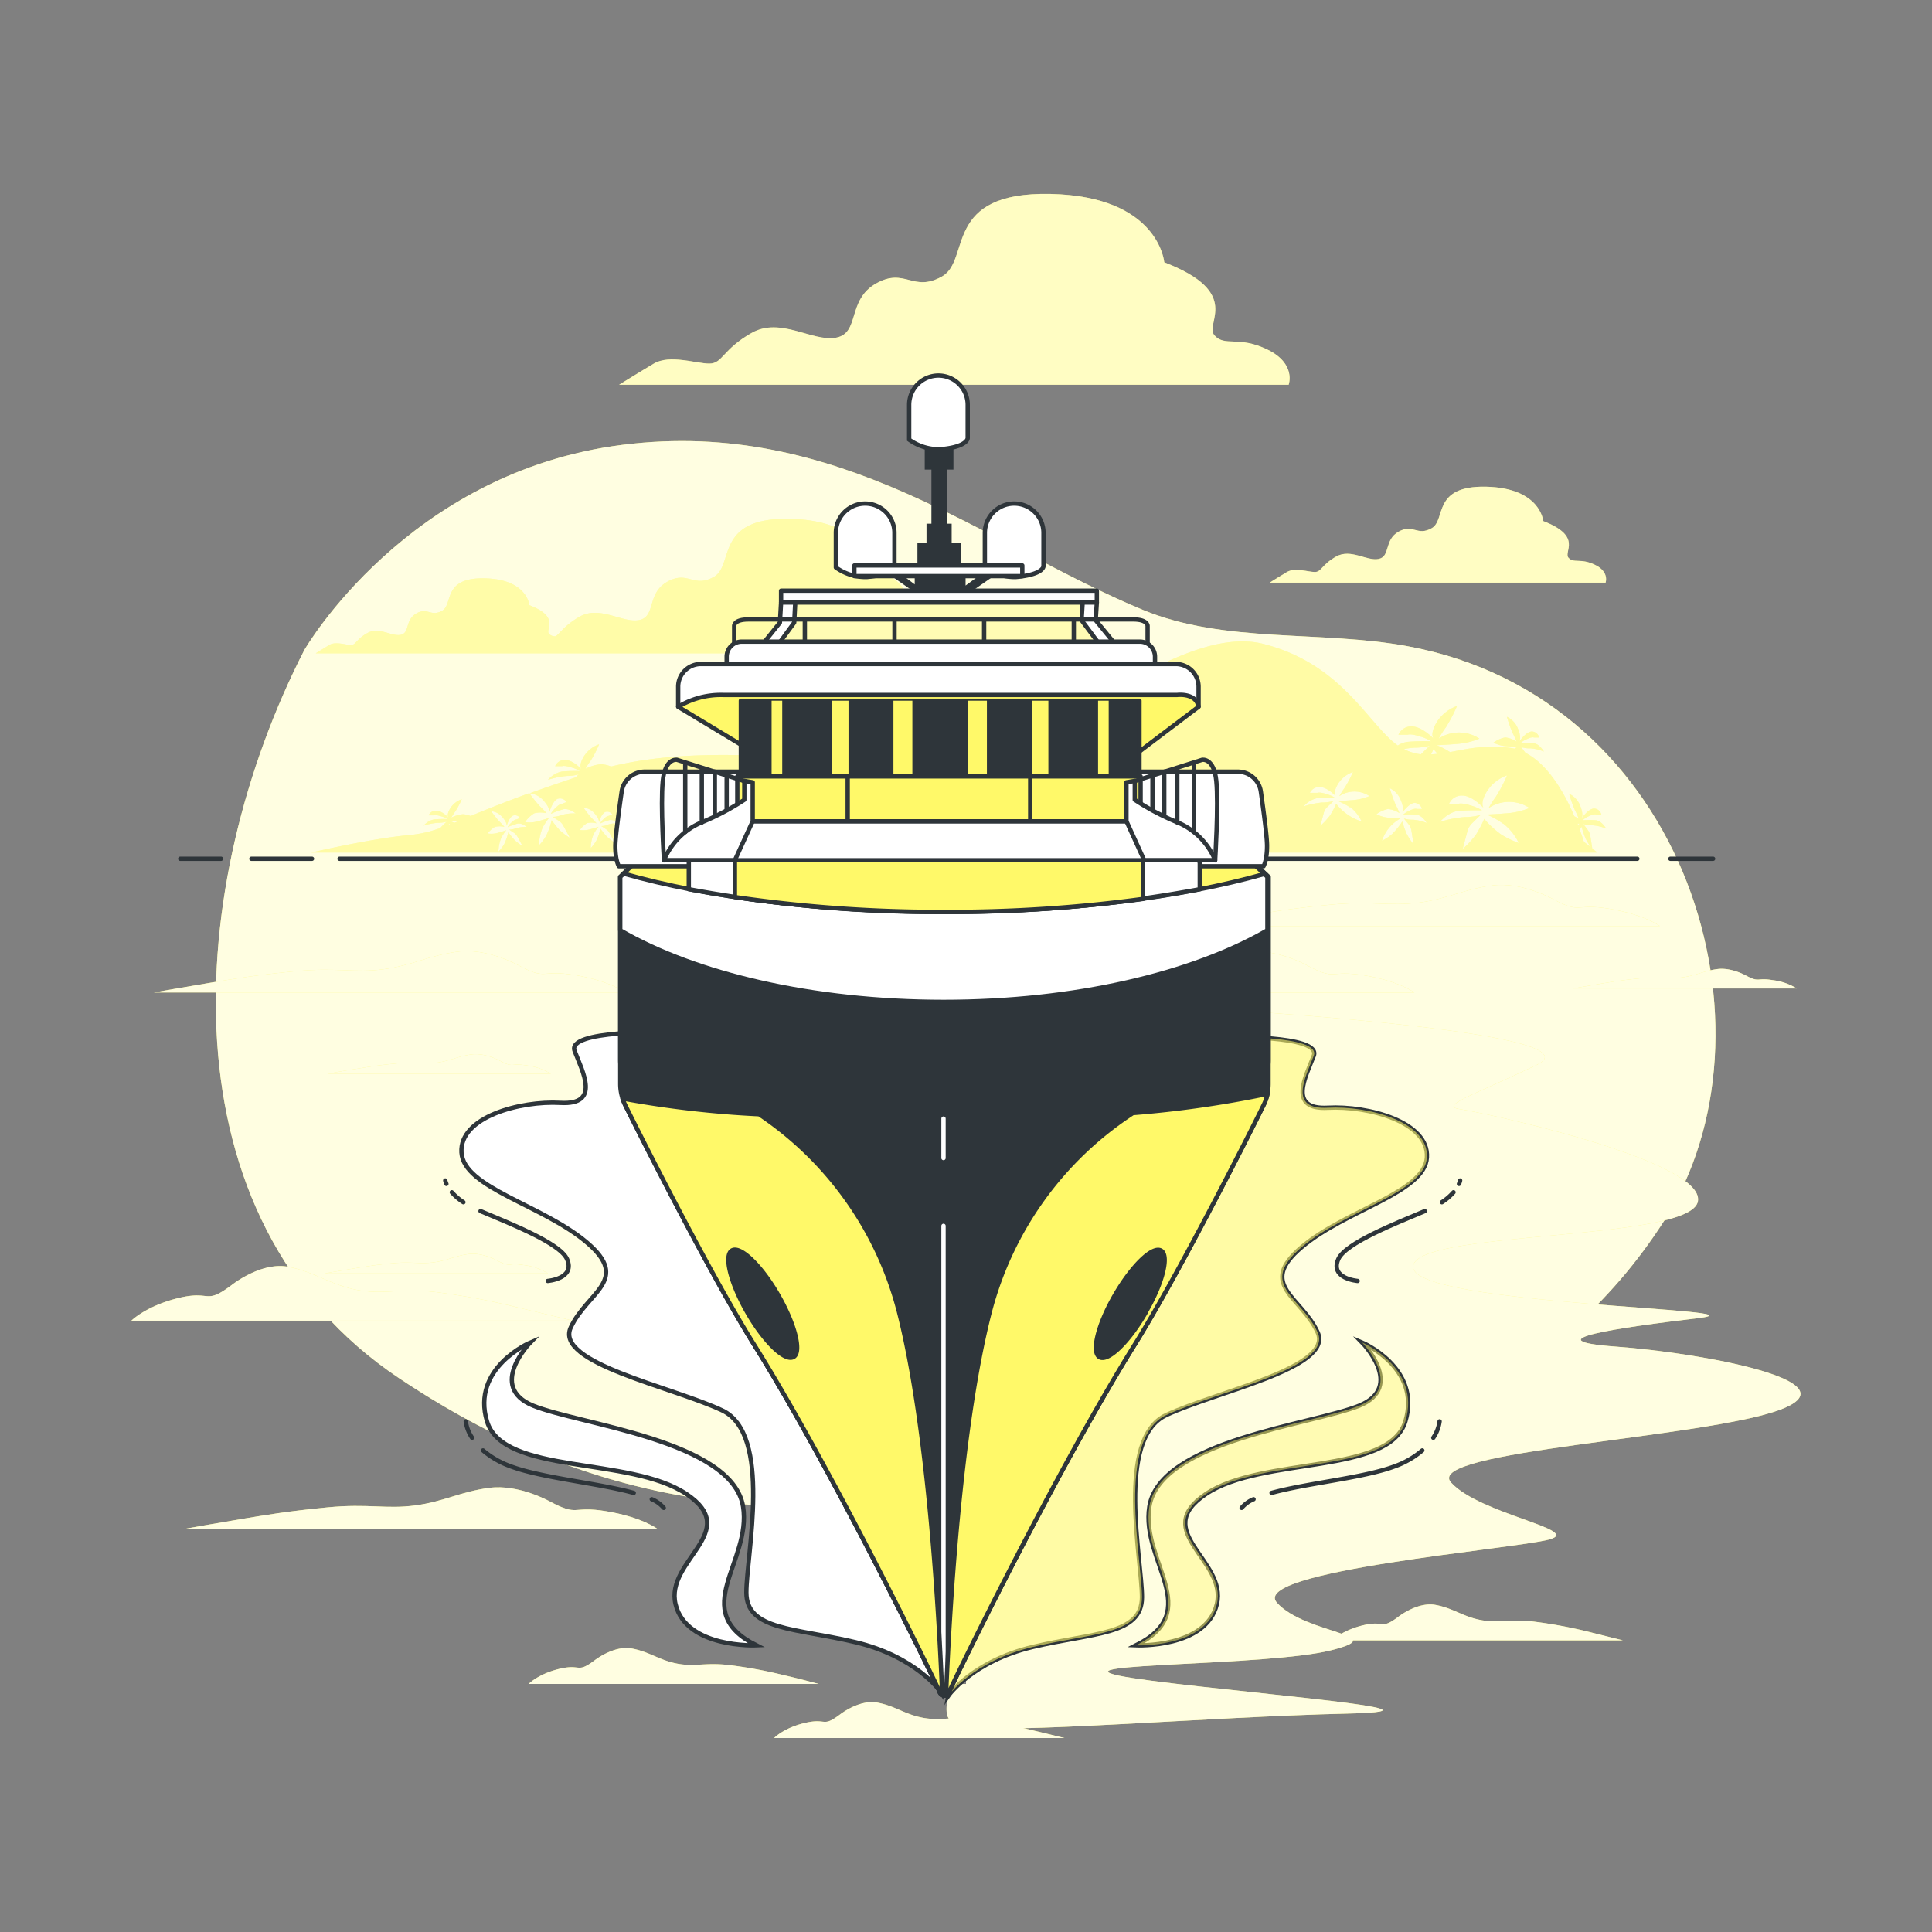 <svg xmlns="http://www.w3.org/2000/svg" xmlns:xlink="http://www.w3.org/1999/xlink" viewBox="0 0 500 500"><rect x="0" y="0" width="500" height="500" fill="#808080" stroke="none"/><defs><clipPath id="freepik--clip-path--inject-71"><polygon points="205.81 155.93 205.54 161.13 201.07 167.26 205.26 167.26 284.93 167.26 279.91 160.52 280.19 155.93 205.81 155.93" style="fill:none"></polygon></clipPath></defs><g id="freepik--background-simple--inject-71"><path d="M103.42,356.77c62.06,41.35,111.67,35.16,182.28,29.72s117.47-27.75,144.87-70.38c31.63-49.24,6.33-135.48-66.23-148.86-22.68-4.2-47.34-.63-68.61-9.43-40.59-16.8-78.7-49.76-134.61-42.7s-82.35,53.09-82.35,53.09C47.77,228.7,41.35,315.42,103.42,356.77Z" style="fill:#FFF969"></path><path d="M103.42,356.77c62.06,41.35,111.67,35.16,182.28,29.72s117.47-27.75,144.87-70.38c31.63-49.24,6.33-135.48-66.23-148.86-22.68-4.2-47.34-.63-68.61-9.43-40.59-16.8-78.7-49.76-134.61-42.7s-82.35,53.09-82.35,53.09C47.77,228.7,41.35,315.42,103.42,356.77Z" style="fill:#fff;opacity:0.8;isolation:isolate"></path></g><g id="freepik--Shadow--inject-71"><path d="M418.16,348.5c-22.1-1.63.82-4.91,21.27-7.36s-72.89-3.28-73.71-13.11,72.07-6.55,73.71-17.19S383.73,287.9,378,287.08s2.46-3.28,19.66-11.46-75.35-13.92-75.35-13.92-58.88-3.23-72.31,3V435.81h-4.25c-1.12,7.58-1.87,9.8,3.7,10.95,10.58,2.16,63.07-2.46,99.1-3.28s-43.41-6.55-59-9.83,38.5-2.46,54.85-6.54-6.55-4.1-13.92-12.32,61.43-13.92,70.44-16.37-18-6.56-25.39-14.75,65.52-11.47,85.17-18.84S440.29,350.12,418.16,348.5Z" style="fill:#FFF969"></path><path d="M148.77,252.34c-9.08-1.51-7.05,1.51-14.62-2.53,0,0-8.06-4.53-15.67-3.53s-11.6,3.53-19.16,4.55-12.1-.51-22.67.5-16.13,2-22.19,3-14.62,2.52-14.62,2.52h122S157.85,253.85,148.77,252.34Z" style="fill:#FFF969"></path><path d="M416.51,235.19c-9.08-1.51-7.07,1.51-14.62-2.52,0,0-8.07-4.53-15.67-3.52s-11.6,3.52-19.16,4.47-12.1-.5-22.68.51-16.13,2-22.18,3-14.62,2.53-14.62,2.53h122S425.57,236.7,416.51,235.19Z" style="fill:#FFF969"></path><path d="M156.93,391.11c-9.07-1.51-7.05,1.51-14.62-2.53,0,0-8.06-4.54-15.67-3.53s-11.59,3.53-19.16,4.55-12.1-.52-22.67.5-16.13,2-22.19,3-14.55,2.52-14.55,2.52h122S166.05,392.62,156.93,391.11Z" style="fill:#FFF969"></path><path d="M134.57,338.52a180.92,180.92,0,0,0-20.78-4c-9.92-1.33-14.16.66-21.27-.67s-10.86-4.64-17.91-6S60,332.54,60,332.54c-7.09,5.31-5.2,1.32-13.69,3.36S34,341.79,34,341.79H148.26S140.24,339.84,134.57,338.52Z" style="fill:#FFF969"></path><path d="M203,433.57A119.8,119.8,0,0,0,189.32,431c-6.52-.88-9.31.43-14-.44s-7.15-3.06-11.81-3.93-9.62,3.06-9.62,3.06c-4.66,3.49-3.42.87-9,2.18s-8.07,3.93-8.07,3.93h75.05S206.65,434.39,203,433.57Z" style="fill:#FFF969"></path><path d="M252.85,445c-6.53-.88-9.32.43-14-.44s-7.16-3.06-11.81-3.93-9.63,3.06-9.63,3.06c-4.66,3.49-3.36.87-9,2.18s-8.07,3.93-8.07,3.93h75.15s-5.29-1.31-9-2.18A119,119,0,0,0,252.85,445Z" style="fill:#FFF969"></path><path d="M397.32,419.72c-6.51-.88-9.31.43-14-.44s-7.14-3.06-11.8-3.93-9.62,3.06-9.62,3.06c-4.66,3.49-3.42.87-9,2.18s-8.07,3.93-8.07,3.93H420l-9-2.24A119.91,119.91,0,0,0,397.32,419.72Z" style="fill:#FFF969"></path><path d="M250,256.87H366.06s-4-3-13.1-4.47-7.06,1.51-14.62-2.53c0,0-8.07-4.54-15.67-3.53s-11.6,3.53-19.15,4.54-12.1-.5-22.69.51-16.13,2-22.18,3c-2.73.45-6,1-8.69,1.48Z" style="fill:#FFF969"></path><path d="M424.62,253.18c-5,.48-7.64.95-10.51,1.43s-6.92,1.2-6.92,1.2H465a15.29,15.29,0,0,0-6.22-2.15c-4.3-.72-3.36.72-6.93-1.2,0,0-3.81-2.15-7.39-1.67s-5.49,1.67-9.07,2.15S429.66,252.7,424.62,253.18Z" style="fill:#FFF969"></path><path d="M128.67,326.23s-3.81-2.15-7.39-1.68-5.5,1.68-9.08,2.15-5.73-.24-10.75.24-7.63,1-10.5,1.44L84,329.56H141.8a15.3,15.3,0,0,0-6.21-2.15C131.35,326.7,132.26,328.13,128.67,326.23Z" style="fill:#FFF969"></path><path d="M136.35,275.74c-4.3-.71-3.35.72-6.91-1.19,0,0-3.83-2.15-7.4-1.67s-5.5,1.67-9.08,2.15-5.73-.25-10.75.23-7.63,1-10.5,1.44-6.93,1.19-6.93,1.19h57.76A15.31,15.31,0,0,0,136.35,275.74Z" style="fill:#FFF969"></path><g style="opacity:0.8"><path d="M418.16,348.5c-22.1-1.63.82-4.91,21.27-7.36s-72.89-3.28-73.71-13.11,72.07-6.55,73.71-17.19S383.73,287.9,378,287.08s2.46-3.28,19.66-11.46-75.35-13.92-75.35-13.92-58.88-3.23-72.31,3V435.81h-4.25c-1.12,7.58-1.87,9.8,3.7,10.95,10.58,2.16,63.07-2.46,99.1-3.28s-43.41-6.55-59-9.83,38.5-2.46,54.85-6.54-6.55-4.1-13.92-12.32,61.43-13.92,70.44-16.37-18-6.56-25.39-14.75,65.52-11.47,85.17-18.84S440.29,350.12,418.16,348.5Z" style="fill:#fff"></path><path d="M148.77,252.34c-9.08-1.51-7.05,1.51-14.62-2.53,0,0-8.06-4.53-15.67-3.53s-11.6,3.53-19.16,4.55-12.1-.51-22.67.5-16.13,2-22.19,3-14.62,2.52-14.62,2.52h122S157.85,253.85,148.77,252.34Z" style="fill:#fff"></path><path d="M416.51,235.19c-9.08-1.51-7.07,1.51-14.62-2.52,0,0-8.07-4.53-15.67-3.52s-11.6,3.52-19.16,4.47-12.1-.5-22.68.51-16.13,2-22.18,3-14.62,2.53-14.62,2.53h122S425.57,236.7,416.51,235.19Z" style="fill:#fff"></path><path d="M156.93,391.11c-9.07-1.51-7.05,1.51-14.62-2.53,0,0-8.06-4.54-15.67-3.53s-11.59,3.53-19.16,4.55-12.1-.52-22.67.5-16.13,2-22.19,3-14.55,2.52-14.55,2.52h122S166.05,392.62,156.93,391.11Z" style="fill:#fff"></path><path d="M134.57,338.52a180.92,180.92,0,0,0-20.78-4c-9.92-1.33-14.16.66-21.27-.67s-10.86-4.64-17.91-6S60,332.54,60,332.54c-7.09,5.31-5.2,1.32-13.69,3.36S34,341.79,34,341.79H148.26S140.24,339.84,134.57,338.52Z" style="fill:#fff"></path><path d="M203,433.57A119.8,119.8,0,0,0,189.32,431c-6.52-.88-9.31.43-14-.44s-7.15-3.06-11.81-3.93-9.62,3.06-9.62,3.06c-4.66,3.49-3.42.87-9,2.18s-8.07,3.93-8.07,3.93h75.05S206.65,434.39,203,433.57Z" style="fill:#fff"></path><path d="M252.85,445c-6.53-.88-9.32.43-14-.44s-7.16-3.06-11.81-3.93-9.63,3.06-9.63,3.06c-4.66,3.49-3.36.87-9,2.18s-8.07,3.93-8.07,3.93h75.15s-5.29-1.31-9-2.18A119,119,0,0,0,252.85,445Z" style="fill:#fff"></path><path d="M397.32,419.72c-6.51-.88-9.31.43-14-.44s-7.14-3.06-11.8-3.93-9.62,3.06-9.62,3.06c-4.66,3.49-3.42.87-9,2.18s-8.07,3.93-8.07,3.93H420l-9-2.24A119.91,119.91,0,0,0,397.32,419.72Z" style="fill:#fff"></path><path d="M250,256.87H366.06s-4-3-13.1-4.47-7.06,1.51-14.62-2.53c0,0-8.07-4.54-15.67-3.53s-11.6,3.53-19.15,4.54-12.1-.5-22.69.51-16.13,2-22.18,3c-2.73.45-6,1-8.69,1.48Z" style="fill:#fff"></path><path d="M424.62,253.18c-5,.48-7.64.95-10.51,1.43s-6.92,1.2-6.92,1.2H465a15.29,15.29,0,0,0-6.22-2.15c-4.3-.72-3.36.72-6.93-1.2,0,0-3.81-2.15-7.39-1.67s-5.49,1.67-9.07,2.15S429.66,252.7,424.62,253.18Z" style="fill:#fff"></path><path d="M128.67,326.23s-3.81-2.15-7.39-1.68-5.5,1.68-9.08,2.15-5.73-.24-10.75.24-7.63,1-10.5,1.44L84,329.56H141.8a15.3,15.3,0,0,0-6.21-2.15C131.35,326.7,132.26,328.13,128.67,326.23Z" style="fill:#fff"></path><path d="M136.35,275.74c-4.3-.71-3.35.72-6.91-1.19,0,0-3.83-2.15-7.4-1.67s-5.5,1.67-9.08,2.15-5.73-.25-10.75.23-7.63,1-10.5,1.44-6.93,1.19-6.93,1.19h57.76A15.31,15.31,0,0,0,136.35,275.74Z" style="fill:#fff"></path></g></g><g id="freepik--Island--inject-71"><path d="M411.59,216.44a3.62,3.62,0,0,0-.65-1.6l-1.19-1.59a6.32,6.32,0,0,0,2.32.34,11.74,11.74,0,0,1,3.6.84s-1.17-2-2.65-2.14a22.2,22.2,0,0,0-3.46,0,5.79,5.79,0,0,1,1.69-1.08c1.37-.66,1.82-.41,1.82-.41h1.34a2,2,0,0,0-1.89-1.55c-1.49.05-3.22,2.57-3.22,2.57s.63-.84-.33-3.22a5.71,5.71,0,0,0-2.87-3.16,35.47,35.47,0,0,0,1.48,4.24,17.41,17.41,0,0,1,1,2.21,8.45,8.45,0,0,0-1.14-.63c-2.41-5.66-6.63-13.34-12.66-16.43l-1.12-1.5a6.2,6.2,0,0,0,2.3.33,11.74,11.74,0,0,1,3.6.84s-1.16-2-2.65-2.15a24.83,24.83,0,0,0-3.45,0,5.81,5.81,0,0,1,1.7-1.07c1.36-.67,1.8-.41,1.8-.41h1.36a2,2,0,0,0-1.89-1.56c-1.5.05-3.23,2.58-3.23,2.58s.63-.85-.33-3.22a5.63,5.63,0,0,0-2.88-3.16,33.23,33.23,0,0,0,1.48,4.2,18.91,18.91,0,0,1,1,2.21,6.54,6.54,0,0,0-2.95-1.07,7.77,7.77,0,0,0-3,1.34,8,8,0,0,0,3,.9c1.64.14,3.22.17,3.22.17-.26.15-.53.32-.78.5-.32-.07-.64-.14-1-.19-6.32-.9-11.29.23-15.68,1.08a21.38,21.38,0,0,0-3.46-1.79s2.88-.11,5.78-.38a18.79,18.79,0,0,0,5.27-1.32,9.57,9.57,0,0,0-10.54,0,23.66,23.66,0,0,1,1.84-2.9,40,40,0,0,0,2.9-5.54,10.26,10.26,0,0,0-5.27,4.22c-1.85,3.16-.79,4.22-.79,4.22S368,188,365.35,188a3.59,3.59,0,0,0-3.43,2.15h2.37s.8-.36,3.17.44a10.35,10.35,0,0,1,2.92,1.25,56.29,56.29,0,0,0-6.09.15,6.08,6.08,0,0,0-2.54.95c-7.61-5.37-14.31-21.17-34.93-26.33-21.64-5.36-54.75,26-74.84,30.67-19,4.24-61.1-6.93-93.83,1.1a8.53,8.53,0,0,0-2.64-.61,11.75,11.75,0,0,0-4,1.19,18.65,18.65,0,0,1,1.39-2.14,30.1,30.1,0,0,0,2.15-4.19,7.62,7.62,0,0,0-4,3.22c-1.4,2.39-.6,3.22-.6,3.22s-2.15-2.39-4.19-2.39a2.7,2.7,0,0,0-2.59,1.6h1.79s.61-.27,2.4.33a7.65,7.65,0,0,1,2.2.94,44.16,44.16,0,0,0-4.6.12,6.45,6.45,0,0,0-3.64,2.15,22.08,22.08,0,0,1,4.84-1,11.24,11.24,0,0,0,3.1-.41l-.82.79c-4.47,1.49-8.37,2.84-11.81,4.09a5.68,5.68,0,0,1,3.63,2c1.72,1.95,1.41,2.95,1.41,2.95s.78-2.95,2.15-3.51a2,2,0,0,1,2.29.84l-1.24.5s-.51-.1-1.57,1a6,6,0,0,0-1.25,1.55,24.44,24.44,0,0,1,3.23-1.18c1.45-.35,3.22,1.08,3.22,1.08a11.74,11.74,0,0,0-3.68.42,6.35,6.35,0,0,1-2.28.46l1.65,1.07a3.48,3.48,0,0,1,1.14,1.3l1.68,3.08a17.28,17.28,0,0,1-2.67-2,28.5,28.5,0,0,1-2.07-2.58,18.77,18.77,0,0,1-1.41,4,13.11,13.11,0,0,1-1.87,2.51,12.39,12.39,0,0,1,.92-4.54,13.5,13.5,0,0,1,1.69-2.56s-1.54.52-3.14.94a7.8,7.8,0,0,1-3.08.14,7.83,7.83,0,0,1,2.4-2.29,6.75,6.75,0,0,1,3.16,0,19.62,19.62,0,0,0-1.66-1.75,32.1,32.1,0,0,1-2.79-3.45c-6.61,2.41-11.42,4.36-15.2,5.91a6.15,6.15,0,0,0-2-.46,8.64,8.64,0,0,0-3,.89,14.89,14.89,0,0,1,1.07-1.64,22.78,22.78,0,0,0,1.65-3.13,5.7,5.7,0,0,0-3,2.39c-1.07,1.78-.45,2.38-.45,2.38s-1.64-1.79-3.12-1.79a2,2,0,0,0-2,1.19h1.43s.45-.2,1.79.25a5.76,5.76,0,0,1,1.65.71,32.86,32.86,0,0,0-3.44.09,5,5,0,0,0-2.73,1.61,16,16,0,0,1,3.62-.72,8.3,8.3,0,0,0,2.32-.3l-1.23,1.19a2.17,2.17,0,0,0-.36.44,31.44,31.44,0,0,1-8.17,1.85c-9.92.9-25.25,4.51-25.25,4.51H413.42l-1.34-1Zm-292.72-4-1.31.52c-.54-.27-.88-.4-.88-.4s1,0,2.19-.12Zm-2.64.72.21.24-.39.15c.11-.21.18-.39.18-.39Zm17.31,1.19a4.86,4.86,0,0,1-1.77.36l1.28.85a2.82,2.82,0,0,1,.88,1l1.31,2.39a12.56,12.56,0,0,1-2.07-1.55,19.3,19.3,0,0,1-1.61-2,15.13,15.13,0,0,1-1.08,3.07A10.11,10.11,0,0,1,129,220.4a9.7,9.7,0,0,1,.71-3.52,10.38,10.38,0,0,1,1.31-2s-1.2.4-2.42.73a6.26,6.26,0,0,1-2.4.1A6.08,6.08,0,0,1,128.1,214a5.29,5.29,0,0,1,2.44,0,16.46,16.46,0,0,0-1.28-1.36,28.1,28.1,0,0,1-2.15-2.71,4.39,4.39,0,0,1,2.92,1.56c1.33,1.51,1.08,2.3,1.08,2.3s.61-2.29,1.69-2.73a1.57,1.57,0,0,1,1.79.66l-1,.38s-.4-.07-1.22.77a4.65,4.65,0,0,0-1,1.2,19,19,0,0,1,2.52-.91c1.08-.27,2.48.85,2.48.85a9.44,9.44,0,0,0-2.89.36Zm17.61-14.09h.67l-.41.13Zm6.24,13.16a5,5,0,0,1-1.78.37l1.29.85a2.66,2.66,0,0,1,.88,1l1.3,2.39a13.05,13.05,0,0,1-2.07-1.56,22.34,22.34,0,0,1-1.61-2,14.8,14.8,0,0,1-1.07,3.08,10.55,10.55,0,0,1-1.45,1.94,9.45,9.45,0,0,1,.71-3.52,10.46,10.46,0,0,1,1.31-2s-1.2.4-2.44.72a6.21,6.21,0,0,1-2.39.11,6,6,0,0,1,1.87-1.77,5.16,5.16,0,0,1,2.44.05,13.63,13.63,0,0,0-1.27-1.36A24.35,24.35,0,0,1,151,209a4.39,4.39,0,0,1,2.92,1.56c1.32,1.51,1.07,2.29,1.07,2.29s.61-2.29,1.7-2.72a1.57,1.57,0,0,1,1.78.65l-1,.39s-.38-.07-1.21.76a5.16,5.16,0,0,0-1,1.21,17.69,17.69,0,0,1,2.52-.92,3.54,3.54,0,0,1,2.49.85,9.43,9.43,0,0,0-2.9.32Zm235.68-19.32ZM371,193.88s.44.53,1.07,1.21c-.58.07-1.16.11-1.71.14.38-.79.63-1.37.63-1.37Zm-5-.38A15.46,15.46,0,0,0,370,193l-2.2,2.15-.07.07a12.79,12.79,0,0,1-4.39-1.34,14.08,14.08,0,0,1,2.5-.36Zm-16.52,15.4a10.34,10.34,0,0,1,2.92,3.71,13.45,13.45,0,0,1-6.6-4.59,22.93,22.93,0,0,1-1.58,3,18.56,18.56,0,0,1-2.52,2.72l.88-3.33a3.27,3.27,0,0,1,.91-1.55l1.62-1.55a11,11,0,0,1-3,.39,21.11,21.11,0,0,0-4.73,1,6.38,6.38,0,0,1,3.55-2.15,42.15,42.15,0,0,1,4.49-.12,7.65,7.65,0,0,0-2.14-.92c-1.75-.59-2.35-.32-2.35-.32H339a2.63,2.63,0,0,1,2.58-1.5c1.94,0,4.09,2.32,4.09,2.32s-.79-.77.58-3.11a7.55,7.55,0,0,1,3.9-3.11,29.49,29.49,0,0,1-2.15,4.09,17.79,17.79,0,0,0-1.37,2.15,7,7,0,0,1,7.79,0,13.71,13.71,0,0,1-3.89,1c-2.15.2-4.29.28-4.29.28a16.8,16.8,0,0,1,3.12,1.62Zm15.16,4.54a3.57,3.57,0,0,1,.65,1.6l.54,3.46a16.17,16.17,0,0,1-1.83-2.79,26.76,26.76,0,0,1-1.08-3.12,19.35,19.35,0,0,1-2.65,3.27,13,13,0,0,1-2.61,1.74,10.11,10.11,0,0,1,4.85-5.82s-1.64,0-3.28-.17a7.85,7.85,0,0,1-3-.9,7.87,7.87,0,0,1,3-1.35,6.75,6.75,0,0,1,2.94,1.07,18.91,18.91,0,0,0-1-2.21,33.7,33.7,0,0,1-1.49-4.23,5.66,5.66,0,0,1,2.87,3.15c1,2.42.33,3.22.33,3.22s1.74-2.51,3.22-2.57a2,2,0,0,1,1.89,1.57l-1.34,0s-.44-.26-1.82.41a6,6,0,0,0-1.69,1.07,22.2,22.2,0,0,1,3.46,0c1.48.15,2.65,2.15,2.65,2.15a11.74,11.74,0,0,0-3.6-.84,6.52,6.52,0,0,1-2.32-.33Zm24.42-.27a14,14,0,0,1,4,5,24.05,24.05,0,0,1-4.49-2.15,24.33,24.33,0,0,1-4.45-4.09,30.61,30.61,0,0,1-2.15,4.09,25,25,0,0,1-3.43,3.7l1.2-4.51a4.52,4.52,0,0,1,1.23-2.15l2.2-2.15a14.9,14.9,0,0,1-4.1.55,28.26,28.26,0,0,0-6.44,1.27s2.14-2.59,4.82-2.86a56,56,0,0,1,6.08-.15,10.54,10.54,0,0,0-2.91-1.25c-2.38-.79-3.23-.43-3.23-.43H375a3.57,3.57,0,0,1,3.42-2.15c2.64,0,5.54,3.22,5.54,3.22s-1.07-1.07.79-4.22a10.15,10.15,0,0,1,5.28-4.22,39,39,0,0,1-2.91,5.54,24.92,24.92,0,0,0-1.84,2.9,9.55,9.55,0,0,1,10.55,0,18.88,18.88,0,0,1-5.27,1.32c-2.9.26-5.78.38-5.78.38a22,22,0,0,1,4.19,2.33Zm19.8,0-.48.29a.7.7,0,0,0-.12-.3Zm0,1.48.46-.68a26.38,26.38,0,0,0,1.07,3.14,14.07,14.07,0,0,0,1.36,2.14l-1.83-1.37s-.39-1.25-1.11-3.21Z" style="fill:#FFF969"></path><path d="M411.59,216.44a3.62,3.62,0,0,0-.65-1.6l-1.19-1.59a6.32,6.32,0,0,0,2.32.34,11.74,11.74,0,0,1,3.6.84s-1.17-2-2.65-2.14a22.2,22.2,0,0,0-3.46,0,5.79,5.79,0,0,1,1.69-1.08c1.37-.66,1.82-.41,1.82-.41h1.34a2,2,0,0,0-1.89-1.55c-1.49.05-3.22,2.57-3.22,2.57s.63-.84-.33-3.22a5.71,5.71,0,0,0-2.87-3.16,35.47,35.47,0,0,0,1.48,4.24,17.41,17.41,0,0,1,1,2.21,8.45,8.45,0,0,0-1.14-.63c-2.41-5.66-6.63-13.34-12.66-16.43l-1.12-1.5a6.2,6.2,0,0,0,2.3.33,11.74,11.74,0,0,1,3.6.84s-1.16-2-2.65-2.15a24.83,24.83,0,0,0-3.45,0,5.81,5.81,0,0,1,1.7-1.07c1.36-.67,1.8-.41,1.8-.41h1.36a2,2,0,0,0-1.89-1.56c-1.5.05-3.23,2.58-3.23,2.58s.63-.85-.33-3.22a5.63,5.63,0,0,0-2.88-3.16,33.23,33.23,0,0,0,1.48,4.2,18.91,18.91,0,0,1,1,2.21,6.54,6.54,0,0,0-2.95-1.07,7.77,7.77,0,0,0-3,1.34,8,8,0,0,0,3,.9c1.64.14,3.22.17,3.22.17-.26.15-.53.32-.78.5-.32-.07-.64-.14-1-.19-6.32-.9-11.29.23-15.68,1.08a21.38,21.38,0,0,0-3.46-1.79s2.88-.11,5.78-.38a18.79,18.79,0,0,0,5.27-1.32,9.57,9.57,0,0,0-10.54,0,23.66,23.66,0,0,1,1.84-2.9,40,40,0,0,0,2.9-5.54,10.26,10.26,0,0,0-5.27,4.22c-1.85,3.16-.79,4.22-.79,4.22S368,188,365.35,188a3.59,3.59,0,0,0-3.43,2.15h2.37s.8-.36,3.17.44a10.35,10.35,0,0,1,2.92,1.25,56.29,56.29,0,0,0-6.09.15,6.08,6.08,0,0,0-2.54.95c-7.61-5.37-14.31-21.17-34.93-26.33-21.64-5.36-54.75,26-74.84,30.67-19,4.24-61.1-6.93-93.83,1.1a8.53,8.53,0,0,0-2.64-.61,11.75,11.75,0,0,0-4,1.19,18.65,18.65,0,0,1,1.39-2.14,30.1,30.1,0,0,0,2.15-4.19,7.62,7.62,0,0,0-4,3.22c-1.4,2.39-.6,3.22-.6,3.22s-2.15-2.39-4.19-2.39a2.7,2.7,0,0,0-2.59,1.6h1.79s.61-.27,2.4.33a7.65,7.65,0,0,1,2.2.94,44.16,44.16,0,0,0-4.6.12,6.45,6.45,0,0,0-3.64,2.15,22.08,22.08,0,0,1,4.84-1,11.24,11.24,0,0,0,3.1-.41l-.82.79c-4.47,1.49-8.37,2.84-11.81,4.09a5.68,5.68,0,0,1,3.63,2c1.72,1.95,1.41,2.95,1.41,2.95s.78-2.95,2.15-3.51a2,2,0,0,1,2.29.84l-1.24.5s-.51-.1-1.57,1a6,6,0,0,0-1.25,1.55,24.44,24.44,0,0,1,3.23-1.18c1.45-.35,3.22,1.08,3.22,1.08a11.74,11.74,0,0,0-3.68.42,6.35,6.35,0,0,1-2.28.46l1.65,1.07a3.48,3.48,0,0,1,1.14,1.3l1.68,3.08a17.28,17.28,0,0,1-2.67-2,28.5,28.5,0,0,1-2.07-2.58,18.77,18.77,0,0,1-1.41,4,13.11,13.11,0,0,1-1.87,2.51,12.39,12.39,0,0,1,.92-4.54,13.5,13.5,0,0,1,1.69-2.56s-1.54.52-3.14.94a7.8,7.8,0,0,1-3.08.14,7.83,7.83,0,0,1,2.4-2.29,6.75,6.75,0,0,1,3.16,0,19.62,19.62,0,0,0-1.66-1.75,32.1,32.1,0,0,1-2.79-3.45c-6.61,2.41-11.42,4.36-15.2,5.91a6.15,6.15,0,0,0-2-.46,8.64,8.64,0,0,0-3,.89,14.89,14.89,0,0,1,1.07-1.64,22.78,22.78,0,0,0,1.65-3.13,5.7,5.7,0,0,0-3,2.39c-1.07,1.78-.45,2.38-.45,2.38s-1.64-1.79-3.12-1.79a2,2,0,0,0-2,1.19h1.43s.45-.2,1.79.25a5.76,5.76,0,0,1,1.65.71,32.86,32.86,0,0,0-3.44.09,5,5,0,0,0-2.73,1.61,16,16,0,0,1,3.62-.72,8.3,8.3,0,0,0,2.32-.3l-1.23,1.19a2.17,2.17,0,0,0-.36.44,31.44,31.44,0,0,1-8.17,1.85c-9.92.9-25.25,4.51-25.25,4.51H413.42l-1.34-1Zm-292.72-4-1.31.52c-.54-.27-.88-.4-.88-.4s1,0,2.19-.12Zm-2.64.72.21.24-.39.15c.11-.21.18-.39.18-.39Zm17.31,1.19a4.86,4.86,0,0,1-1.77.36l1.28.85a2.82,2.82,0,0,1,.88,1l1.31,2.39a12.56,12.56,0,0,1-2.07-1.55,19.3,19.3,0,0,1-1.61-2,15.13,15.13,0,0,1-1.08,3.07A10.11,10.11,0,0,1,129,220.4a9.7,9.7,0,0,1,.71-3.52,10.38,10.38,0,0,1,1.31-2s-1.2.4-2.42.73a6.26,6.26,0,0,1-2.4.1A6.08,6.08,0,0,1,128.1,214a5.29,5.29,0,0,1,2.44,0,16.46,16.46,0,0,0-1.28-1.36,28.1,28.1,0,0,1-2.15-2.71,4.39,4.39,0,0,1,2.92,1.56c1.33,1.51,1.08,2.3,1.08,2.3s.61-2.29,1.69-2.73a1.57,1.57,0,0,1,1.79.66l-1,.38s-.4-.07-1.22.77a4.65,4.65,0,0,0-1,1.2,19,19,0,0,1,2.52-.91c1.08-.27,2.48.85,2.48.85a9.44,9.44,0,0,0-2.89.36Zm17.61-14.09h.67l-.41.13Zm6.24,13.16a5,5,0,0,1-1.78.37l1.29.85a2.66,2.66,0,0,1,.88,1l1.3,2.39a13.05,13.05,0,0,1-2.07-1.56,22.34,22.34,0,0,1-1.61-2,14.8,14.8,0,0,1-1.07,3.08,10.55,10.55,0,0,1-1.45,1.94,9.45,9.45,0,0,1,.71-3.52,10.46,10.46,0,0,1,1.31-2s-1.2.4-2.44.72a6.21,6.21,0,0,1-2.39.11,6,6,0,0,1,1.87-1.77,5.16,5.16,0,0,1,2.44.05,13.63,13.63,0,0,0-1.27-1.36A24.35,24.35,0,0,1,151,209a4.39,4.39,0,0,1,2.92,1.56c1.32,1.51,1.07,2.29,1.07,2.29s.61-2.29,1.7-2.72a1.57,1.57,0,0,1,1.78.65l-1,.39s-.38-.07-1.21.76a5.16,5.16,0,0,0-1,1.21,17.69,17.69,0,0,1,2.52-.92,3.54,3.54,0,0,1,2.49.85,9.43,9.43,0,0,0-2.9.32Zm235.68-19.32ZM371,193.88s.44.53,1.07,1.21c-.58.07-1.16.11-1.71.14.38-.79.63-1.37.63-1.37Zm-5-.38A15.46,15.46,0,0,0,370,193l-2.2,2.15-.07.07a12.79,12.79,0,0,1-4.39-1.34,14.08,14.08,0,0,1,2.5-.36Zm-16.52,15.4a10.34,10.34,0,0,1,2.92,3.71,13.45,13.45,0,0,1-6.6-4.59,22.93,22.93,0,0,1-1.58,3,18.56,18.56,0,0,1-2.52,2.72l.88-3.33a3.27,3.27,0,0,1,.91-1.55l1.62-1.55a11,11,0,0,1-3,.39,21.11,21.11,0,0,0-4.73,1,6.38,6.38,0,0,1,3.55-2.15,42.15,42.15,0,0,1,4.49-.12,7.65,7.65,0,0,0-2.14-.92c-1.75-.59-2.35-.32-2.35-.32H339a2.63,2.63,0,0,1,2.58-1.5c1.94,0,4.09,2.32,4.09,2.32s-.79-.77.58-3.11a7.55,7.55,0,0,1,3.9-3.11,29.49,29.49,0,0,1-2.15,4.09,17.79,17.79,0,0,0-1.37,2.15,7,7,0,0,1,7.79,0,13.71,13.71,0,0,1-3.89,1c-2.15.2-4.29.28-4.29.28a16.8,16.8,0,0,1,3.12,1.62Zm15.16,4.54a3.57,3.57,0,0,1,.65,1.6l.54,3.46a16.17,16.17,0,0,1-1.83-2.79,26.76,26.76,0,0,1-1.08-3.12,19.35,19.35,0,0,1-2.65,3.27,13,13,0,0,1-2.61,1.74,10.11,10.11,0,0,1,4.85-5.82s-1.64,0-3.28-.17a7.85,7.85,0,0,1-3-.9,7.87,7.87,0,0,1,3-1.35,6.75,6.75,0,0,1,2.94,1.07,18.91,18.91,0,0,0-1-2.21,33.7,33.7,0,0,1-1.49-4.23,5.66,5.66,0,0,1,2.87,3.15c1,2.42.33,3.22.33,3.22s1.74-2.51,3.22-2.57a2,2,0,0,1,1.89,1.57l-1.34,0s-.44-.26-1.82.41a6,6,0,0,0-1.69,1.07,22.2,22.2,0,0,1,3.46,0c1.48.15,2.65,2.15,2.65,2.15a11.74,11.74,0,0,0-3.6-.84,6.52,6.52,0,0,1-2.32-.33Zm24.42-.27a14,14,0,0,1,4,5,24.05,24.05,0,0,1-4.49-2.15,24.33,24.33,0,0,1-4.45-4.09,30.61,30.61,0,0,1-2.15,4.09,25,25,0,0,1-3.43,3.7l1.2-4.51a4.52,4.52,0,0,1,1.23-2.15l2.2-2.15a14.9,14.9,0,0,1-4.1.55,28.26,28.26,0,0,0-6.44,1.27s2.14-2.59,4.82-2.86a56,56,0,0,1,6.08-.15,10.54,10.54,0,0,0-2.91-1.25c-2.38-.79-3.23-.43-3.23-.43H375a3.57,3.57,0,0,1,3.42-2.15c2.64,0,5.54,3.22,5.54,3.22s-1.07-1.07.79-4.22a10.15,10.15,0,0,1,5.28-4.22,39,39,0,0,1-2.91,5.54,24.92,24.92,0,0,0-1.84,2.9,9.55,9.55,0,0,1,10.55,0,18.88,18.88,0,0,1-5.27,1.32c-2.9.26-5.78.38-5.78.38a22,22,0,0,1,4.19,2.33Zm19.8,0-.48.29a.7.7,0,0,0-.12-.3Zm0,1.48.46-.68a26.38,26.38,0,0,0,1.07,3.14,14.07,14.07,0,0,0,1.36,2.14l-1.83-1.37s-.39-1.25-1.11-3.21Z" style="fill:#fff;opacity:0.4;isolation:isolate"></path></g><g id="freepik--Clouds--inject-71"><path d="M412.79,146.18c-3.78-1.84-5.5-.3-6.87-1.84s3.78-5.52-6.53-9.49c0,0-.68-8.57-14.77-8.89s-10.31,8.58-14.09,10.73-4.81-1.23-8.59.91-2.06,6.43-5.15,7.05-7.21-2.76-11-.62-3.79,4-5.5,4-5.16-1.22-7.22,0-4.48,2.76-4.48,2.76h86.93S416.57,148,412.79,146.18Z" style="fill:#FFF969"></path><path d="M244.18,162.69c-5.32-2.58-7.72-.43-9.66-2.58s5.32-7.75-9.18-13.35c0,0-1-12-20.77-12.48s-14.5,12-19.8,15-6.72-1.73-12.08,1.28-2.9,9.05-7.26,9.91-10.14-3.87-15.45-.86c-3.87,2.24-4.92,4.15-6.14,5.06a2.13,2.13,0,0,1-1.74-.62c-1.12-1.2,3-4.32-5.11-7.43,0,0-.54-6.72-11.56-6.95s-8.07,6.71-11,8.39-3.76-1-6.71.72-1.62,5-4,5.51-5.6-2.15-8.6-.48-3,3.12-4.31,3.12-4-1-5.6,0l-3.5,2.15H248.1S249.5,165.23,244.18,162.69Z" style="fill:#FFF969"></path><path d="M328,90.46c-7.53-3.66-10.95-.62-13.69-3.66s7.54-11-13-18.92c0,0-1.36-17.08-29.42-17.69s-20.54,17.08-28.08,21.35-9.58-2.44-17.11,1.84-4.11,12.8-10.27,14-14.37-5.48-21.9-1.22-7.52,7.94-10.95,7.94-10.26-2.44-14.37,0-9,5.48-9,5.48H333.5S335.55,94.12,328,90.46Z" style="fill:#FFF969"></path><g style="opacity:0.6"><path d="M412.79,146.18c-3.78-1.84-5.5-.3-6.87-1.84s3.78-5.52-6.53-9.49c0,0-.68-8.57-14.77-8.89s-10.31,8.58-14.09,10.73-4.81-1.23-8.59.91-2.06,6.43-5.15,7.05-7.21-2.76-11-.62-3.79,4-5.5,4-5.16-1.22-7.22,0-4.48,2.76-4.48,2.76h86.93S416.57,148,412.79,146.18Z" style="fill:#fff"></path><path d="M244.18,162.69c-5.32-2.58-7.72-.43-9.66-2.58s5.32-7.75-9.18-13.35c0,0-1-12-20.77-12.48s-14.5,12-19.8,15-6.72-1.73-12.08,1.28-2.9,9.05-7.26,9.91-10.14-3.87-15.45-.86c-3.87,2.24-4.92,4.15-6.14,5.06a2.13,2.13,0,0,1-1.74-.62c-1.12-1.2,3-4.32-5.11-7.43,0,0-.54-6.72-11.56-6.95s-8.07,6.71-11,8.39-3.76-1-6.71.72-1.62,5-4,5.51-5.6-2.15-8.6-.48-3,3.12-4.31,3.12-4-1-5.6,0l-3.5,2.15H248.1S249.5,165.23,244.18,162.69Z" style="fill:#fff;opacity:0.7"></path><path d="M328,90.46c-7.53-3.66-10.95-.62-13.69-3.66s7.54-11-13-18.92c0,0-1.36-17.08-29.42-17.69s-20.54,17.08-28.08,21.35-9.58-2.44-17.11,1.84-4.11,12.8-10.27,14-14.37-5.48-21.9-1.22-7.52,7.94-10.95,7.94-10.26-2.44-14.37,0-9,5.48-9,5.48H333.5S335.55,94.12,328,90.46Z" style="fill:#fff"></path></g></g><g id="freepik--Yatch--inject-71"><line x1="432.29" y1="222.25" x2="443.35" y2="222.25" style="fill:none;stroke:#2e353a;stroke-linecap:round;stroke-linejoin:round;stroke-width:1.119px"></line><line x1="87.88" y1="222.25" x2="423.74" y2="222.25" style="fill:none;stroke:#2e353a;stroke-linecap:round;stroke-linejoin:round;stroke-width:1.119px"></line><line x1="65.06" y1="222.25" x2="80.75" y2="222.25" style="fill:none;stroke:#2e353a;stroke-linecap:round;stroke-linejoin:round;stroke-width:1.119px"></line><line x1="46.65" y1="222.25" x2="57.21" y2="222.25" style="fill:none;stroke:#2e353a;stroke-linecap:round;stroke-linejoin:round;stroke-width:1.119px"></line><path d="M243.29,437.67s-6.22-8.95-21.9-12.67-28.23-3.07-28.23-12.86,6.8-41-6.28-47.14-43.39-12.24-39.18-21.43,15.67-12.24,4.19-22S120,307.46,119.43,298.27s15.17-13.44,25.62-12.85,5.75-8,3.66-13.44,23-4.89,26.14-4.89S238.51,411.19,243.29,437.67Z" style="fill:#fff;stroke:#2e353a;stroke-miterlimit:10;stroke-width:1.119px"></path><path d="M245.4,438.89s6.23-8.95,21.91-12.67,28.23-3.07,28.23-12.86-6.8-41,6.28-47.14S345.2,354,341,344.8s-15.67-12.25-4.18-22,31.89-14.08,32.46-23.26-15.17-13.43-25.62-12.86-5.76-8-3.66-13.44-23-4.9-26.14-4.9S250.17,412.39,245.4,438.89Z" style="fill:#fff;stroke:#2e353a;stroke-miterlimit:10;stroke-width:1.119px"></path><path d="M245.4,438.89s6.23-8.95,21.91-12.67,28.23-3.07,28.23-12.86-6.8-41,6.28-47.14S345.2,354,341,344.8s-15.67-12.25-4.18-22,31.89-14.08,32.46-23.26-15.17-13.43-25.62-12.86-5.76-8-3.66-13.44-23-4.9-26.14-4.9S250.17,412.39,245.4,438.89Z" style="fill:#FFF969;opacity:0.6;isolation:isolate"></path><path d="M195.75,425.81s-18.13.81-20.91-10.61,17.43-18.78,2.78-28.57-47.4-4.89-51.58-18.77,11.2-20.41,11.2-20.41-11.2,11.43.69,16.32,51.58,9,54.38,26.13C194.59,404.21,177.94,416.87,195.75,425.81Z" style="fill:#fff;stroke:#2e353a;stroke-miterlimit:10;stroke-width:1.119px"></path><path d="M294,425.81s18.12.81,20.91-10.61-17.42-18.78-2.79-28.57,47.4-4.89,51.59-18.77-11.19-20.41-11.19-20.41,11.19,11.43-.7,16.32-51.58,9-54.37,26.13C295.17,404.21,311.84,416.87,294,425.81Z" style="fill:#fff;stroke:#2e353a;stroke-miterlimit:10;stroke-width:1.119px"></path><path d="M294,425.81s18.12.81,20.91-10.61-17.42-18.78-2.79-28.57,47.4-4.89,51.59-18.77-11.19-20.41-11.19-20.41,11.19,11.43-.7,16.32-51.58,9-54.37,26.13C295.17,404.21,311.84,416.87,294,425.81Z" style="fill:#FFF969;opacity:0.5;isolation:isolate"></path><path d="M168.68,388a8.13,8.13,0,0,1,3.1,2.24" style="fill:none;stroke:#2e353a;stroke-linecap:round;stroke-linejoin:round;stroke-width:1.119px"></path><path d="M125,375.37a23,23,0,0,0,7.18,4.12c8,3,22.59,4.32,31.83,6.87" style="fill:none;stroke:#2e353a;stroke-linecap:round;stroke-linejoin:round;stroke-width:1.119px"></path><path d="M120.54,367.85a10,10,0,0,0,1.63,4.24" style="fill:none;stroke:#2e353a;stroke-linecap:round;stroke-linejoin:round;stroke-width:1.119px"></path><path d="M124.36,313.43c7.55,3.19,20.56,8.28,22.39,12.42,2.24,5.08-5,5.66-5,5.66" style="fill:none;stroke:#2e353a;stroke-linecap:round;stroke-linejoin:round;stroke-width:1.119px"></path><path d="M116.93,308.56a14.56,14.56,0,0,0,3,2.57" style="fill:none;stroke:#2e353a;stroke-linecap:round;stroke-linejoin:round;stroke-width:1.119px"></path><path d="M115.23,305.51a4.57,4.57,0,0,0,.3.88" style="fill:none;stroke:#2e353a;stroke-linecap:round;stroke-linejoin:round;stroke-width:1.119px"></path><path d="M324.42,388a8.1,8.1,0,0,0-3.09,2.24" style="fill:none;stroke:#2e353a;stroke-linecap:round;stroke-linejoin:round;stroke-width:1.119px"></path><path d="M368.09,375.37a22.9,22.9,0,0,1-7.17,4.12c-8,3-22.59,4.32-31.84,6.87" style="fill:none;stroke:#2e353a;stroke-linecap:round;stroke-linejoin:round;stroke-width:1.119px"></path><path d="M372.57,367.85a10,10,0,0,1-1.63,4.24" style="fill:none;stroke:#2e353a;stroke-linecap:round;stroke-linejoin:round;stroke-width:1.119px"></path><path d="M368.74,313.43c-7.54,3.19-20.55,8.28-22.38,12.42-2.24,5.08,5,5.66,5,5.66" style="fill:none;stroke:#2e353a;stroke-linecap:round;stroke-linejoin:round;stroke-width:1.119px"></path><path d="M376.17,308.56a14.51,14.51,0,0,1-3,2.57" style="fill:none;stroke:#2e353a;stroke-linecap:round;stroke-linejoin:round;stroke-width:1.119px"></path><path d="M377.88,305.51a4.57,4.57,0,0,1-.3.88" style="fill:none;stroke:#2e353a;stroke-linecap:round;stroke-linejoin:round;stroke-width:1.119px"></path><path d="M321.52,220.52H167.24l-6.72,6.42v47.41a12.32,12.32,0,0,0,1.24,5.36c4.48,9.08,22.39,50.64,33.35,68.14,20.15,32.25,46.58,86.44,48,89.82a1.31,1.31,0,0,0,2.58,0c1.41-3.36,27.9-57.57,48-89.82,10.91-17.5,28.89-59.06,33.36-68.14a12.32,12.32,0,0,0,1.24-5.36V226.94Z" style="fill:#fff;stroke:#2e353a;stroke-linecap:round;stroke-linejoin:round;stroke-width:1.119px"></path><path d="M321.52,220.52H167.24l-6.72,6.42v53.57a12.33,12.33,0,0,0,1.24,5.37c4.48,9.07,22.39,44.47,33.35,62,20.15,32.25,46.58,86.44,48,89.82a1.31,1.31,0,0,0,2.58,0c1.41-3.36,27.9-57.57,48-89.82,10.91-17.5,28.89-52.9,33.36-62a12.33,12.33,0,0,0,1.24-5.37V226.94Z" style="fill:#2e353a;stroke:#2e353a;stroke-linecap:round;stroke-linejoin:round;stroke-width:1.119px"></path><line x1="244.18" y1="299.7" x2="244.18" y2="289.49" style="fill:none;stroke:#fff;stroke-linecap:round;stroke-linejoin:round;stroke-width:1.119px"></line><line x1="244.18" y1="437.65" x2="244.18" y2="317.25" style="fill:none;stroke:#fff;stroke-linecap:round;stroke-linejoin:round;stroke-width:1.119px"></line><path d="M232.6,339.29a87.88,87.88,0,0,0-36.14-50.93,265.75,265.75,0,0,1-35.34-4.07,11.94,11.94,0,0,0,.63,1.59c4.48,9.07,22.39,44.47,33.35,62,20.15,32.25,46.57,86.44,48,89.82a1.94,1.94,0,0,0,1.3,1.12,1.68,1.68,0,0,1-.56-.26C243.08,419.59,240.44,369.85,232.6,339.29Zm-27.24,11.9c-2.24,1.26-7.54-3.88-11.93-11.5s-6.17-14.82-4-16.08,7.54,3.88,11.93,11.49S207.56,349.93,205.36,351.19Z" style="fill:#FFF969;stroke:#2e353a;stroke-linecap:round;stroke-linejoin:round;stroke-width:1.119px"></path><path d="M293.19,288.06h0a87.83,87.83,0,0,0-37,51.28c-7.94,30.61-10.6,80.46-11.35,99.34a1.54,1.54,0,0,1-.42.17,1.93,1.93,0,0,0,1.29-1.12c1.41-3.36,27.89-57.57,48-89.82,10.91-17.51,28.89-52.9,33.35-62a12.37,12.37,0,0,0,1-2.84A277.52,277.52,0,0,1,293.19,288.06Zm3.29,51.68c-4.39,7.61-9.73,12.76-11.92,11.49s-.42-8.47,4-16.08,9.73-12.76,11.92-11.5.43,8.42-4,16Z" style="fill:#FFF969;stroke:#2e353a;stroke-linecap:round;stroke-linejoin:round;stroke-width:1.119px"></path><path d="M245.3,220.52H167.24l-6.72,6.42v13.82c19.38,11.28,49.66,18.53,83.72,18.53S308.58,252,328,240.76V226.94l-6.71-6.42Z" style="fill:#fff;stroke:#2e353a;stroke-linecap:round;stroke-linejoin:round;stroke-width:1.119px"></path><path d="M243.34,116.27a13.2,13.2,0,0,1-8.05-2.49v-9a7.59,7.59,0,0,1,7.57-7.59h0a7.58,7.58,0,0,1,7.58,7.58h0v8.61S250.46,115.68,243.34,116.27Z" style="fill:#fff;stroke:#2e353a;stroke-miterlimit:10;stroke-width:1.119px"></path><polygon points="230.3 148.79 236.42 153.07 251.42 153.07 258.46 148.17 254.48 148.17 249.89 151.54 249.89 148.49 236.73 148.49 236.73 151.24 233.06 148.49 230.3 148.79" style="fill:#2e353a"></polygon><path d="M224.37,149.32a13.05,13.05,0,0,1-8.05-2.47V137.9a7.58,7.58,0,0,1,7.58-7.58h0a7.58,7.58,0,0,1,7.58,7.58h0v8.66S231.48,148.71,224.37,149.32Z" style="fill:#fff;stroke:#2e353a;stroke-linecap:round;stroke-linejoin:round;stroke-width:1.119px"></path><path d="M262.93,149.32a13.18,13.18,0,0,1-8.05-2.47V137.9a7.59,7.59,0,0,1,7.59-7.58h0a7.58,7.58,0,0,1,7.58,7.58v8.66S270.05,148.71,262.93,149.32Z" style="fill:#fff;stroke:#2e353a;stroke-linecap:round;stroke-linejoin:round;stroke-width:1.119px"></path><polygon points="246.29 140.6 246.29 135.53 245.02 135.53 245.02 121.53 246.75 121.53 246.75 115.64 245.02 115.64 241.05 115.64 239.32 115.64 239.32 121.53 241.05 121.53 241.05 135.53 239.78 135.53 239.78 140.6 237.43 140.6 237.43 146.48 248.64 146.48 248.64 140.6 246.29 140.6" style="fill:#2e353a"></polygon><rect x="221.11" y="146.34" width="43.46" height="2.75" style="fill:#fff;stroke:#2e353a;stroke-linecap:round;stroke-linejoin:round;stroke-width:1.119px"></rect><path d="M244.58,236c32.07,0,61.19-3.74,82.61-9.81l-6-5.7h-154l-5.81,5.59C182.91,232.22,212.23,236,244.58,236Z" style="fill:#FFF969;stroke:#2e353a;stroke-linecap:round;stroke-linejoin:round;stroke-width:1.119px"></path><path d="M326.31,204.91a6,6,0,0,0-6-5.2H166.88a6,6,0,0,0-6,5.2c-.7,4.89-1.64,11.79-1.64,14.07,0,3.68.92,5.21.92,5.21H327s.91-1.53.91-5.21C327.94,216.7,327,209.8,326.31,204.91Z" style="fill:#fff;stroke:#2e353a;stroke-linecap:round;stroke-linejoin:round;stroke-width:1.119px"></path><rect x="202.14" y="152.87" width="81.72" height="3.06" style="fill:#fff;stroke:#2e353a;stroke-linecap:round;stroke-linejoin:round;stroke-width:1.119px"></rect><polygon points="202.14 155.93 201.84 161.13 196.93 167.26 201.52 167.26 289.07 167.26 283.56 160.52 283.86 155.93 202.14 155.93" style="fill:#fff;stroke:#2e353a;stroke-linecap:round;stroke-linejoin:round;stroke-width:1.119px"></polygon><polygon points="205.81 155.93 205.54 161.13 201.07 167.26 205.26 167.26 284.93 167.26 279.91 160.52 280.19 155.93 205.81 155.93" style="fill:#FFF969"></polygon><g style="clip-path:url(#freepik--clip-path--inject-71)"><polygon points="205.81 155.93 205.54 161.13 201.07 167.26 205.26 167.26 284.93 167.26 279.91 160.52 280.19 155.93 205.81 155.93" style="fill:#fff;opacity:0.5;isolation:isolate"></polygon></g><polygon points="205.81 155.93 205.54 161.13 201.07 167.26 205.26 167.26 284.93 167.26 279.91 160.52 280.19 155.93 205.81 155.93" style="fill:none;stroke:#2e353a;stroke-linecap:round;stroke-linejoin:round;stroke-width:1.119px"></polygon><path d="M192,166.05H295a3.91,3.91,0,0,1,3.91,3.92v4.65H188.06V170A3.91,3.91,0,0,1,192,166.05Z" style="fill:#fff;stroke:#2e353a;stroke-linecap:round;stroke-linejoin:round;stroke-width:1.119px"></path><path d="M181.39,171.85H304.31a5.87,5.87,0,0,1,5.88,5.87h0v5.12H175.51V177.7A5.87,5.87,0,0,1,181.39,171.85Z" style="fill:#fff;stroke:#2e353a;stroke-linecap:round;stroke-linejoin:round;stroke-width:1.119px"></path><path d="M241.93,199.71H203.36l-27.85-16.79a21.25,21.25,0,0,1,11.63-3.07H304.67s4.9-.62,5.51,3.07l-22.65,17.13Z" style="fill:#FFF969;stroke:#2e353a;stroke-linecap:round;stroke-linejoin:round;stroke-width:1.119px"></path><rect x="191.73" y="181.34" width="103.16" height="20.82" style="fill:#2e353a;stroke:#2e353a;stroke-linecap:round;stroke-linejoin:round;stroke-width:1.119px"></rect><rect x="199.69" y="181.34" width="2.75" height="20.82" style="fill:#FFF969"></rect><rect x="284.18" y="181.34" width="2.75" height="20.82" style="fill:#FFF969"></rect><rect x="267.03" y="181.34" width="4.29" height="20.82" style="fill:#FFF969"></rect><rect x="215.3" y="181.34" width="4.29" height="20.82" style="fill:#FFF969"></rect><rect x="231.22" y="181.34" width="4.9" height="20.82" style="fill:#FFF969"></rect><rect x="250.51" y="181.34" width="4.9" height="20.82" style="fill:#FFF969"></rect><rect x="190.81" y="200.93" width="104.38" height="11.63" style="fill:#FFF969;stroke:#2e353a;stroke-linecap:round;stroke-linejoin:round;stroke-width:1.119px"></rect><rect x="219.38" y="200.93" width="47.24" height="11.63" style="fill:#FFF969;stroke:#2e353a;stroke-linecap:round;stroke-linejoin:round;stroke-width:1.119px"></rect><path d="M244.58,236a348.63,348.63,0,0,0,65.92-5.87V223l-15.31-10.41H190.81l-12.55,9.79v7.74A348.85,348.85,0,0,0,244.58,236Z" style="fill:#fff;stroke:#2e353a;stroke-linecap:round;stroke-linejoin:round;stroke-width:1.119px"></path><path d="M194.8,202.46v10.07l-4.61,10.08H171.84a18.15,18.15,0,0,1,9.79-9.8,64.81,64.81,0,0,0,11-5.82v-4.9Z" style="fill:#fff;stroke:#2e353a;stroke-linecap:round;stroke-linejoin:round;stroke-width:1.119px"></path><path d="M171.84,222.66s-.92-14.39-.32-20.51,3.69-5.51,3.69-5.51l17.44,5.51" style="fill:none;stroke:#2e353a;stroke-linecap:round;stroke-linejoin:round;stroke-width:1.119px"></path><line x1="177.34" y1="197.56" x2="177.34" y2="215.31" style="fill:none;stroke:#2e353a;stroke-linecap:round;stroke-linejoin:round;stroke-width:1.119px"></line><line x1="181.63" y1="198.79" x2="181.63" y2="212.87" style="fill:none;stroke:#2e353a;stroke-linecap:round;stroke-linejoin:round;stroke-width:1.119px"></line><line x1="185" y1="199.71" x2="185" y2="210.72" style="fill:none;stroke:#2e353a;stroke-linecap:round;stroke-linejoin:round;stroke-width:1.119px"></line><line x1="188.06" y1="200.93" x2="188.06" y2="209.67" style="fill:none;stroke:#2e353a;stroke-linecap:round;stroke-linejoin:round;stroke-width:1.119px"></line><path d="M291.52,202.46v10.07l4.59,10.08h18.37a18.13,18.13,0,0,0-9.8-9.8,64.81,64.81,0,0,1-11-5.82v-4.9Z" style="fill:#fff;stroke:#2e353a;stroke-linecap:round;stroke-linejoin:round;stroke-width:1.119px"></path><path d="M293.66,202.15l17.45-5.51s3.07-.62,3.67,5.51-.3,20.51-.3,20.51" style="fill:none;stroke:#2e353a;stroke-linecap:round;stroke-linejoin:round;stroke-width:1.119px"></path><line x1="308.97" y1="197.56" x2="308.97" y2="215.31" style="fill:none;stroke:#2e353a;stroke-linecap:round;stroke-linejoin:round;stroke-width:1.119px"></line><line x1="304.68" y1="198.79" x2="304.68" y2="212.87" style="fill:none;stroke:#2e353a;stroke-linecap:round;stroke-linejoin:round;stroke-width:1.119px"></line><line x1="301.31" y1="199.71" x2="301.31" y2="210.72" style="fill:none;stroke:#2e353a;stroke-linecap:round;stroke-linejoin:round;stroke-width:1.119px"></line><line x1="298.26" y1="200.93" x2="298.26" y2="209.67" style="fill:none;stroke:#2e353a;stroke-linecap:round;stroke-linejoin:round;stroke-width:1.119px"></line><path d="M190.19,232.16A366.67,366.67,0,0,0,244.58,236a371.88,371.88,0,0,0,51.23-3.36v-10H190.19Z" style="fill:#FFF969;stroke:#2e353a;stroke-linecap:round;stroke-linejoin:round;stroke-width:1.119px"></path><path d="M297,166.42v-4.48s0-1.63-3.68-1.63H193.68c-3.72,0-3.68,1.63-3.68,1.63v4.48" style="fill:none;stroke:#2e353a;stroke-linecap:round;stroke-linejoin:round;stroke-width:1.119px"></path><line x1="208.29" y1="160.31" x2="208.29" y2="165.63" style="fill:none;stroke:#2e353a;stroke-linecap:round;stroke-linejoin:round;stroke-width:1.119px"></line><line x1="231.5" y1="160.31" x2="231.5" y2="165.63" style="fill:none;stroke:#2e353a;stroke-linecap:round;stroke-linejoin:round;stroke-width:1.119px"></line><line x1="254.69" y1="160.31" x2="254.69" y2="165.63" style="fill:none;stroke:#2e353a;stroke-linecap:round;stroke-linejoin:round;stroke-width:1.119px"></line><line x1="277.9" y1="160.31" x2="277.9" y2="165.63" style="fill:none;stroke:#2e353a;stroke-linecap:round;stroke-linejoin:round;stroke-width:1.119px"></line></g></svg>